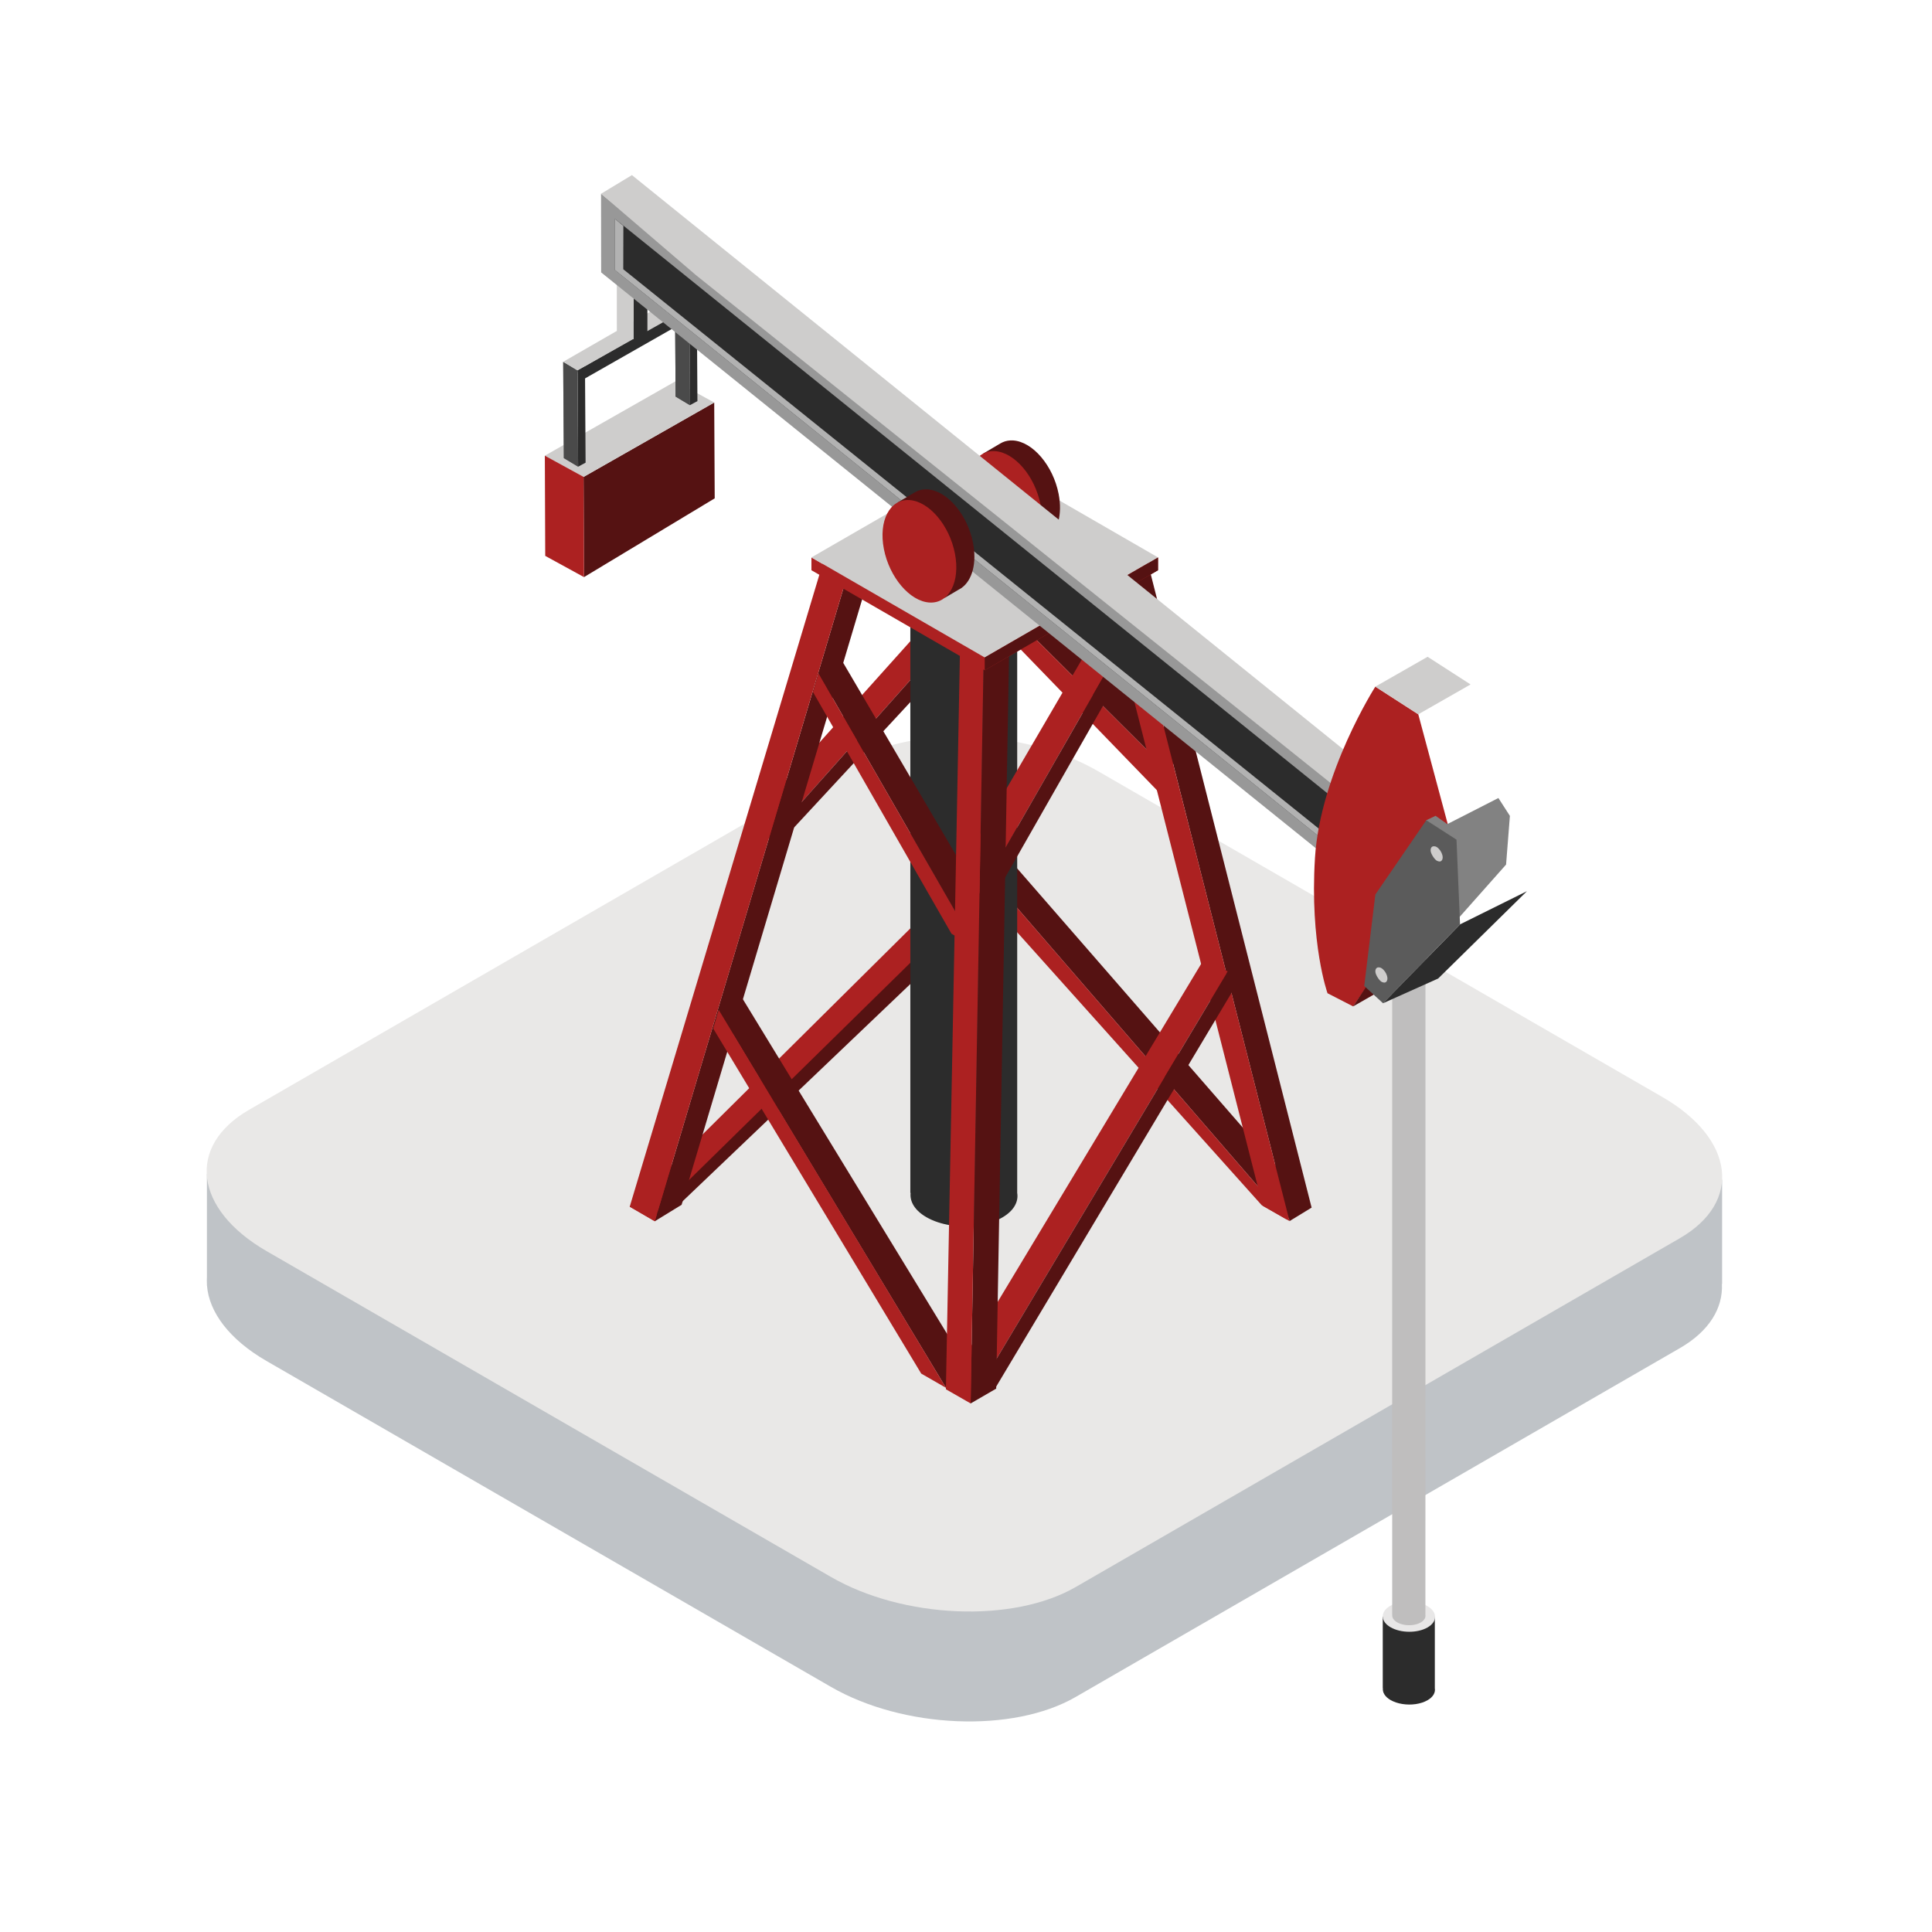 <?xml version="1.0" encoding="UTF-8"?>
<!-- Generated by Pixelmator Pro 3.2.2 -->
<svg width="90" height="90" viewBox="0 0 90 90" xmlns="http://www.w3.org/2000/svg" xmlns:xlink="http://www.w3.org/1999/xlink">
    <g id="Main-page">
        <g id="tanta-COM">
            <g id="Industry">
                <g id="5">
                    <g id="icon24">
                        <path id="Rectangle" fill="#ffffff" stroke="none" d="M 0 0 L 90 0 L 90 90 L 0 90 Z"/>
                        <g id="Group-135">
                            <g id="Group-134">
                                <path id="Fill-2" fill="#bfc3c7" stroke="none" d="M 80.213 59.811 L 80.222 59.811 L 80.222 54.95 L 71.185 52.613 L 51.145 41.043 C 47.772 39.095 42.668 38.883 39.746 40.571 L 19.22 52.421 L 9.639 54.69 L 9.639 59.489 C 9.632 59.596 9.634 59.704 9.639 59.811 L 9.639 59.886 L 9.642 59.886 C 9.738 61.117 10.671 62.394 12.419 63.402 L 38.706 78.58 C 42.082 80.528 47.185 80.74 50.106 79.053 L 78.253 62.802 C 79.631 62.007 80.268 60.931 80.213 59.811"/>
                                <path id="Fill-4" fill="#e9e8e7" stroke="none" d="M 78.253 57.681 L 50.107 73.932 C 47.185 75.618 42.082 75.406 38.707 73.459 L 12.419 58.282 C 9.044 56.333 8.678 53.387 11.6 51.7 L 39.746 35.449 C 42.668 33.762 47.771 33.974 51.145 35.921 L 77.434 51.1 C 80.809 53.047 81.175 55.994 78.253 57.681"/>
                                <path id="Fill-6" fill="#2c2c2c" stroke="none" d="M 66.501 79.203 C 66.185 79.385 65.735 79.444 65.329 79.379 C 65.126 79.348 64.937 79.285 64.777 79.194 C 64.514 79.042 64.399 78.839 64.42 78.643 L 64.414 78.643 L 64.414 75.309 L 66.84 75.309 L 66.84 78.643 C 66.874 78.844 66.765 79.05 66.501 79.203"/>
                                <path id="Fill-8" fill="#e8e7e7" stroke="none" d="M 66.488 74.816 C 66.008 74.538 65.236 74.534 64.763 74.807 C 64.291 75.08 64.297 75.526 64.777 75.804 C 65.256 76.081 66.028 76.085 66.501 75.813 C 66.973 75.539 66.968 75.093 66.488 74.816"/>
                                <path id="Fill-10" fill="#e8e7e7" stroke="none" d="M 66.337 74.991 C 65.941 74.762 65.303 74.759 64.912 74.984 C 64.522 75.21 64.527 75.578 64.923 75.807 C 65.319 76.037 65.957 76.041 66.349 75.815 C 66.739 75.589 66.733 75.22 66.337 74.991"/>
                                <path id="Fill-12" fill="#bfbebe" stroke="none" d="M 66.185 75.58 C 65.984 75.697 65.697 75.734 65.437 75.693 C 65.307 75.673 65.186 75.633 65.084 75.575 C 64.917 75.477 64.843 75.349 64.856 75.223 L 64.853 75.223 L 64.854 44.608 L 66.404 44.608 L 66.401 75.223 C 66.423 75.352 66.353 75.483 66.185 75.58"/>
                                <path id="Fill-14" fill="#bfbebe" stroke="none" d="M 66.179 44.293 C 65.872 44.116 65.379 44.114 65.078 44.288 C 64.775 44.462 64.779 44.747 65.086 44.924 C 65.392 45.102 65.885 45.104 66.187 44.93 C 66.489 44.755 66.485 44.47 66.179 44.293"/>
                                <path id="Fill-16" fill="#551212" stroke="none" d="M 46.226 27.757 L 54.283 35.784 L 55.473 35.094 L 47.359 27.232 Z"/>
                                <path id="Fill-18" fill="#ac2121" stroke="none" d="M 45.973 28.628 L 54.283 37.213 L 54.283 35.784 L 46.226 27.757 Z"/>
                                <path id="Fill-20" fill="#551212" stroke="none" d="M 45.656 40.295 L 59.924 56.8 L 61.047 56.149 L 46.789 39.771 Z"/>
                                <path id="Fill-22" fill="#ac2121" stroke="none" d="M 45.662 41.507 L 58.772 56.139 L 59.924 56.801 L 45.656 40.295 Z"/>
                                <path id="Fill-24" fill="#ac2121" stroke="none" d="M 34.66 38.508 L 35.854 39.036 L 45.11 28.643 L 43.977 28.119 Z"/>
                                <path id="Fill-26" fill="#551212" stroke="none" d="M 35.855 39.036 L 37.001 38.537 L 45.365 29.515 L 45.11 28.644 Z"/>
                                <path id="Fill-28" fill="#ac2121" stroke="none" d="M 29.335 56.212 L 30.503 56.89 L 46.974 40.369 L 45.84 39.844 Z"/>
                                <path id="Fill-30" fill="#551212" stroke="none" d="M 30.353 56.681 L 31.61 56.139 L 47.228 41.241 L 46.973 40.369 Z"/>
                                <path id="Fill-32" fill="#2c2c2c" stroke="none" d="M 46.69 56.716 C 46.041 57.092 45.119 57.212 44.284 57.079 C 43.869 57.014 43.479 56.887 43.152 56.699 C 42.612 56.387 42.375 55.973 42.42 55.57 L 42.407 55.57 L 42.407 24.286 L 47.385 21.604 L 47.385 55.57 C 47.455 55.982 47.229 56.404 46.69 56.716"/>
                                <path id="Fill-34" fill="#551212" stroke="none" d="M 52.274 26.256 L 60.072 56.883 L 61.1 56.255 L 53.351 25.744 Z"/>
                                <path id="Fill-36" fill="#ac2121" stroke="none" d="M 51.033 25.584 L 58.821 56.172 L 60.072 56.883 L 52.273 26.256 Z"/>
                                <path id="Fill-38" fill="#cecdcc" stroke="none" d="M 51.033 25.591 L 52.274 26.262 L 53.352 25.744 L 52.11 25.073 Z"/>
                                <path id="Fill-40" fill="#551212" stroke="none" d="M 30.503 56.89 L 31.752 56.124 L 40.65 26.288 L 39.46 26.84 Z"/>
                                <path id="Fill-42" fill="#ac2121" stroke="none" d="M 29.335 56.212 L 30.503 56.89 L 39.46 26.84 L 38.366 26.117 Z"/>
                                <path id="Fill-44" fill="#cecdcc" stroke="none" d="M 38.365 26.123 L 39.46 26.847 L 40.65 26.289 L 39.556 25.565 Z"/>
                                <path id="Fill-46" fill="#551212" stroke="none" d="M 38.124 31.363 L 45.476 44.158 L 46.666 43.469 L 39.257 30.837 Z"/>
                                <path id="Fill-48" fill="#ac2121" stroke="none" d="M 37.87 32.234 L 44.324 43.497 L 45.476 44.158 L 38.124 31.363 Z"/>
                                <path id="Fill-50" fill="#551212" stroke="none" d="M 33.44 47.018 L 44.066 64.649 L 45.218 63.938 L 34.573 46.493 Z"/>
                                <path id="Fill-52" fill="#ac2121" stroke="none" d="M 33.224 47.911 L 42.914 63.987 L 44.066 64.649 L 33.478 47.04 Z"/>
                                <path id="Fill-54" fill="#ac2121" stroke="none" d="M 44.603 40.649 L 45.495 41.85 L 52.948 28.817 L 51.815 28.292 Z"/>
                                <path id="Fill-56" fill="#551212" stroke="none" d="M 45.495 41.85 L 46.647 41.188 L 53.203 29.688 L 52.949 28.817 Z"/>
                                <path id="Fill-58" fill="#ac2121" stroke="none" d="M 44.066 64.649 L 45.218 65.318 L 57.192 45.251 L 56.059 44.727 Z"/>
                                <path id="Fill-60" fill="#551212" stroke="none" d="M 45.218 65.318 L 46.369 64.656 L 57.447 46.123 L 57.193 45.252 Z"/>
                                <path id="Fill-62" fill="#551212" stroke="none" d="M 45.216 65.378 L 46.406 64.688 L 47.018 29.714 L 45.828 30.266 Z"/>
                                <path id="Fill-64" fill="#ac2121" stroke="none" d="M 44.064 64.717 L 45.216 65.378 L 45.828 30.272 L 44.734 29.549 Z"/>
                                <path id="Fill-66" fill="#949a75" stroke="none" d="M 44.161 23.782 L 45.209 24.287 L 46.416 23.633 L 45.368 23.129 Z"/>
                                <path id="Fill-68" fill="#ac2121" stroke="none" d="M 45.872 21.904 L 38.315 26.265 L 37.8 25.968 L 37.8 26.564 L 45.872 31.224 L 53.945 26.564 L 53.945 25.968 L 53.43 26.265 Z"/>
                                <path id="Fill-70" fill="#cecdcc" stroke="none" d="M 37.799 25.967 L 45.873 30.628 L 53.945 25.967 L 45.873 21.307 Z"/>
                                <path id="Fill-72" fill="#551212" stroke="none" d="M 45.872 31.224 L 53.945 26.564 L 53.946 25.968 L 45.872 30.628 Z"/>
                                <path id="Fill-74" fill="#551212" stroke="none" d="M 27.184 22.217 L 27.205 26.884 L 33.294 23.215 L 33.271 18.751 Z"/>
                                <path id="Fill-76" fill="#cecdcc" stroke="none" d="M 25.378 21.229 L 27.184 22.217 L 33.271 18.751 L 31.465 17.763 Z"/>
                                <path id="Fill-78" fill="#ac2121" stroke="none" d="M 25.381 21.227 L 25.399 25.895 L 27.205 26.884 L 27.187 22.216 Z"/>
                                <path id="Fill-80" fill="#2c2c2c" stroke="none" d="M 32.112 14.387 L 32.141 18.874 L 32.489 18.685 L 32.46 14.198 Z"/>
                                <path id="Fill-82" fill="#4a4a4a" stroke="none" d="M 31.445 13.987 L 31.472 18.474 L 32.14 18.874 L 32.113 14.387 Z"/>
                                <path id="Fill-84" fill="#4a4a4a" stroke="none" d="M 31.445 13.991 L 31.472 18.474 L 32.14 18.874 L 32.113 14.39 Z"/>
                                <path id="Fill-86" fill="#2c2c2c" stroke="none" d="M 26.902 17.254 L 26.931 21.741 L 27.279 21.552 L 27.251 17.065 Z"/>
                                <path id="Fill-88" fill="#989898" stroke="none" d="M 26.235 16.854 L 26.263 21.341 L 26.93 21.741 L 26.903 17.254 Z"/>
                                <path id="Fill-90" fill="#4a4a4a" stroke="none" d="M 26.235 16.857 L 26.263 21.341 L 26.93 21.741 L 26.903 17.257 Z"/>
                                <path id="Fill-92" fill="#2c2c2c" stroke="none" d="M 27.016 17.763 L 32.417 14.686 L 32.478 14.072 L 26.903 17.254 Z"/>
                                <path id="Fill-94" fill="#cecdcc" stroke="none" d="M 26.235 16.854 L 26.903 17.254 L 32.468 14.123 L 31.672 13.725 Z"/>
                                <path id="Fill-96" fill="#2c2c2c" stroke="none" d="M 29.513 13.293 L 29.514 15.809 L 30.159 15.455 L 30.158 13.091 Z"/>
                                <path id="Fill-98" fill="#cecdcc" stroke="none" d="M 28.734 12.898 L 28.735 15.41 L 29.514 15.809 L 29.513 13.296 Z"/>
                                <path id="Fill-100" fill="#551212" stroke="none" d="M 47.195 20.518 C 47.016 20.507 46.852 20.537 46.705 20.603 C 46.67 20.618 46.636 20.637 46.603 20.656 L 46.603 20.656 L 46.596 20.66 L 46.595 20.66 L 45.776 21.144 L 46.192 21.089 C 45.954 21.504 45.871 22.111 46.005 22.8 C 46.258 24.1 47.185 25.2 48.087 25.285 L 47.987 25.577 L 48.656 25.184 C 48.695 25.164 48.734 25.141 48.771 25.116 L 48.795 25.101 L 48.79 25.101 C 49.273 24.752 49.5 23.959 49.315 23.009 C 49.058 21.691 48.109 20.577 47.195 20.518"/>
                                <path id="Fill-102" fill="#ac2121" stroke="none" d="M 46.352 21.016 C 45.439 20.958 44.906 21.98 45.163 23.297 C 45.42 24.615 46.368 25.731 47.283 25.789 C 48.196 25.846 48.729 24.825 48.472 23.507 C 48.215 22.189 47.266 21.074 46.352 21.016"/>
                                <path id="Fill-104" fill="#989898" stroke="none" d="M 28.004 12.69 L 62.662 40.613 L 64.231 38.261 L 27.999 9.025 Z"/>
                                <path id="Fill-106" fill="#2c2c2c" stroke="none" d="M 28.638 12.571 L 62.56 39.865 L 63.575 38.357 L 28.638 10.187 Z"/>
                                <path id="Fill-108" fill="#b2b2b2" stroke="none" d="M 29.039 10.524 L 28.638 10.187 L 28.638 12.571 L 62.56 39.865 L 62.717 39.632 L 29.034 12.542 Z"/>
                                <path id="Fill-110" fill="#cecdcc" stroke="none" d="M 27.999 9.026 L 32.419 12.816 L 64.232 38.273 L 65.67 37.404 L 29.437 8.157 Z"/>
                                <path id="Fill-112" fill="#121312" stroke="none" d="M 62.662 40.613 L 63.725 39.98 L 65.682 37.405 L 64.23 38.261 Z"/>
                                <path id="Fill-114" fill="#551212" stroke="none" d="M 43.208 22.797 C 43.029 22.786 42.865 22.816 42.718 22.881 C 42.682 22.898 42.649 22.916 42.616 22.935 L 42.616 22.934 L 42.609 22.939 L 42.608 22.939 L 41.789 23.423 L 42.205 23.368 C 41.966 23.783 41.884 24.39 42.017 25.078 C 42.271 26.379 43.197 27.479 44.1 27.565 L 44 27.856 L 44.668 27.463 C 44.708 27.442 44.747 27.42 44.783 27.394 L 44.807 27.381 L 44.803 27.38 C 45.286 27.031 45.512 26.238 45.327 25.288 C 45.07 23.97 44.121 22.855 43.208 22.797"/>
                                <path id="Fill-116" fill="#ac2121" stroke="none" d="M 42.365 23.295 C 41.452 23.237 40.918 24.259 41.175 25.577 C 41.432 26.894 42.381 28.009 43.295 28.068 C 44.209 28.125 44.741 27.104 44.484 25.785 C 44.228 24.468 43.279 23.353 42.365 23.295"/>
                                <path id="Fill-118" fill="#ac2121" stroke="none" d="M 64.069 31.986 C 64.069 31.986 61.502 35.999 61.256 39.973 C 61.011 43.948 61.841 46.269 61.841 46.269 L 63.034 46.882 L 67.849 39.907 L 66.069 33.275 L 64.069 31.986 Z"/>
                                <path id="Fill-120" fill="#cecdcc" stroke="none" d="M 64.069 31.986 L 66.069 33.275 L 68.504 31.884 L 66.504 30.595 Z"/>
                                <path id="Fill-122" fill="#551212" stroke="none" d="M 63.034 46.882 L 65.468 45.491 L 67.426 43.267 L 70.083 38.516 L 67.648 39.907 Z"/>
                                <path id="Fill-124" fill="#2c2c2c" stroke="none" d="M 64.426 46.735 L 66.995 45.583 L 71.131 41.515 L 68.014 43.061 Z"/>
                                <path id="Fill-126" fill="#828282" stroke="none" d="M 67.422 38.39 L 66.875 38.003 L 66.443 38.209 L 64.426 46.735 L 70.159 40.275 L 70.337 38.007 L 69.801 37.175 Z"/>
                                <path id="Fill-128" fill="#5b5b5b" stroke="none" d="M 66.443 38.209 L 64.069 41.67 L 63.551 45.93 L 64.427 46.735 L 68.014 43.061 L 67.849 39.115 Z"/>
                                <path id="Fill-130" fill="#cecdcc" stroke="none" d="M 64.614 45.466 C 64.614 45.466 64.615 45.466 64.615 45.466 C 64.615 45.465 64.614 45.464 64.613 45.462 C 64.595 45.394 64.563 45.328 64.521 45.267 C 64.517 45.262 64.516 45.255 64.512 45.249 C 64.511 45.25 64.509 45.25 64.509 45.251 C 64.463 45.189 64.411 45.132 64.35 45.098 C 64.323 45.082 64.297 45.073 64.272 45.066 L 64.271 45.07 C 64.155 45.043 64.069 45.103 64.069 45.255 C 64.069 45.408 64.261 45.699 64.379 45.747 C 64.496 45.795 64.564 45.773 64.605 45.697 L 64.606 45.697 C 64.606 45.697 64.606 45.696 64.606 45.695 C 64.623 45.665 64.632 45.626 64.632 45.58 C 64.632 45.543 64.624 45.504 64.614 45.466"/>
                                <path id="Fill-132" fill="#cecdcc" stroke="none" d="M 67.188 39.825 L 67.19 39.825 C 67.189 39.824 67.188 39.823 67.187 39.821 C 67.169 39.753 67.136 39.687 67.095 39.626 C 67.091 39.621 67.09 39.614 67.086 39.608 C 67.085 39.609 67.084 39.609 67.083 39.61 C 67.037 39.548 66.985 39.491 66.925 39.457 C 66.897 39.441 66.871 39.432 66.846 39.426 L 66.845 39.429 C 66.729 39.402 66.643 39.462 66.643 39.614 C 66.643 39.767 66.835 40.058 66.953 40.106 C 67.071 40.155 67.138 40.133 67.179 40.056 L 67.18 40.056 C 67.181 40.056 67.18 40.055 67.181 40.054 C 67.197 40.024 67.206 39.986 67.206 39.939 C 67.206 39.902 67.198 39.863 67.188 39.825"/>
                            </g>
                        </g>
                    </g>
                </g>
            </g>
        </g>
    </g>
</svg>
